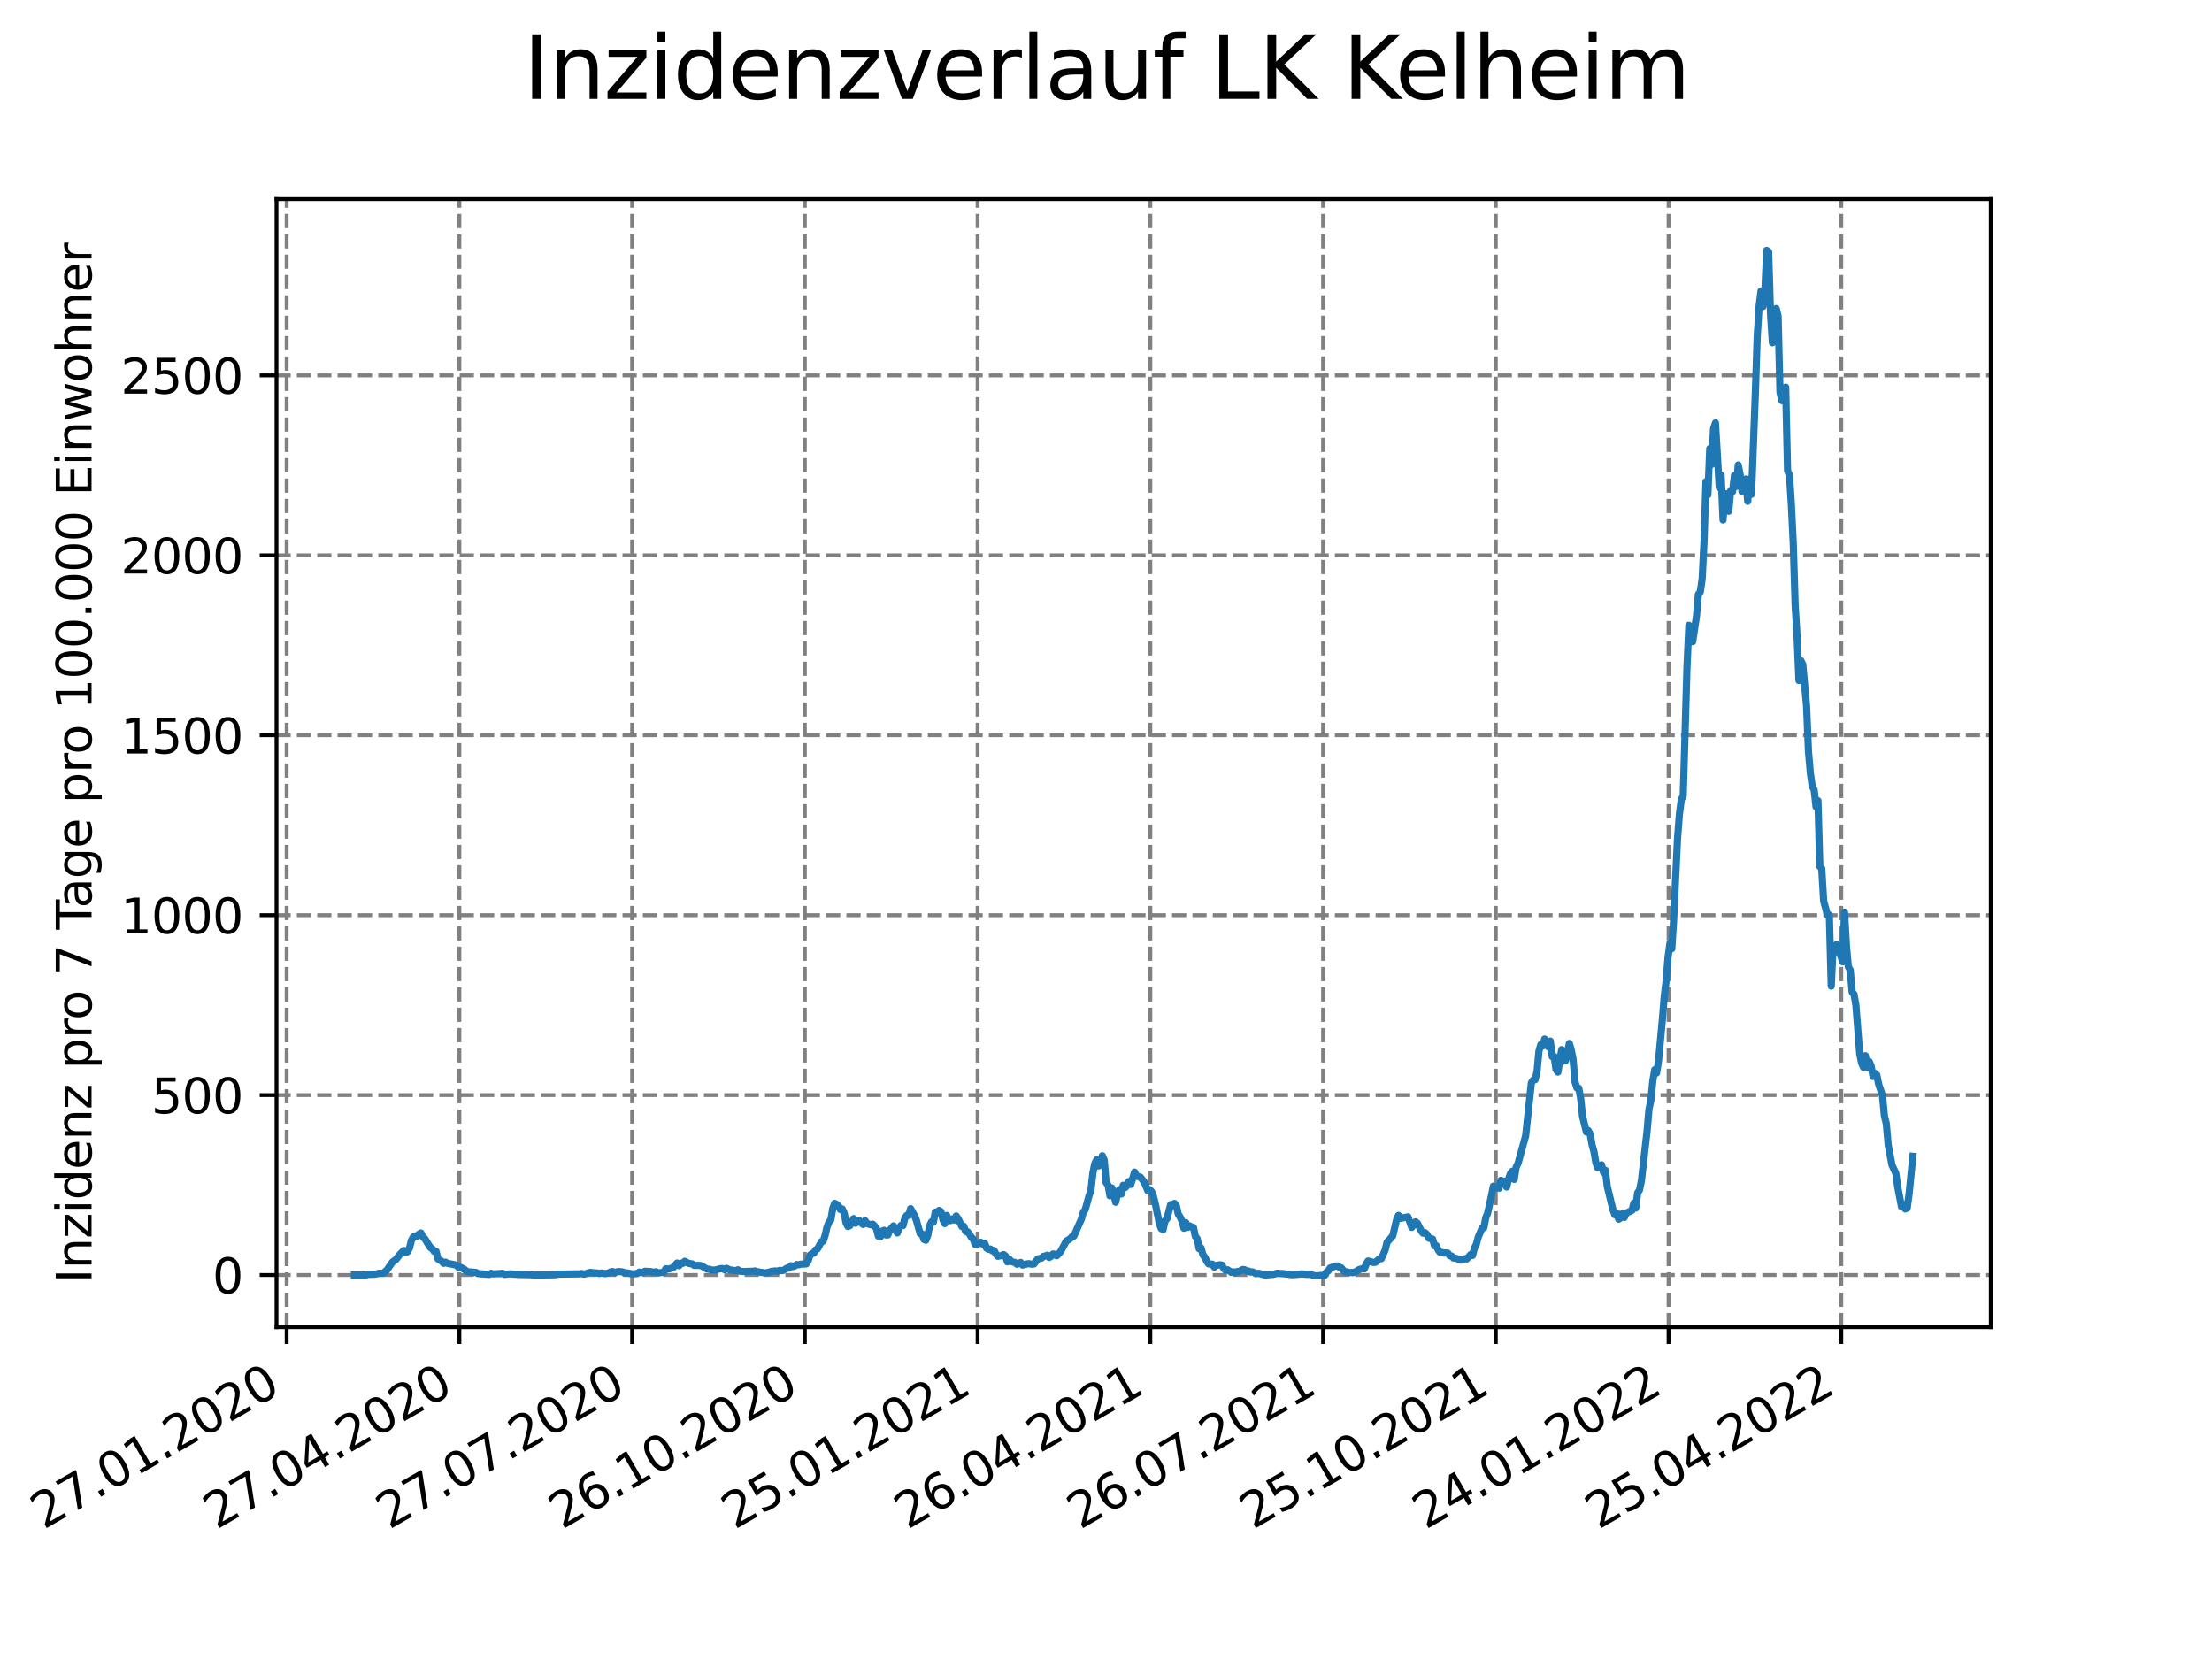<?xml version="1.0" encoding="utf-8" standalone="no"?>
<!DOCTYPE svg PUBLIC "-//W3C//DTD SVG 1.1//EN"
  "http://www.w3.org/Graphics/SVG/1.1/DTD/svg11.dtd">
<svg xmlns:xlink="http://www.w3.org/1999/xlink" width="460.8pt" height="345.6pt" viewBox="0 0 460.8 345.6" xmlns="http://www.w3.org/2000/svg" version="1.1">
 <defs>
  <style type="text/css">*{stroke-linejoin: round; stroke-linecap: butt}</style>
 </defs>
 <g id="figure_1">
  <g id="patch_1">
   <path d="M 0 345.6 
L 460.8 345.6 
L 460.8 0 
L 0 0 
z
" style="fill: #ffffff"/>
  </g>
  <g id="axes_1">
   <g id="patch_2">
    <path d="M 57.6 276.48 
L 414.72 276.48 
L 414.72 41.472 
L 57.6 41.472 
z
" style="fill: #ffffff"/>
   </g>
   <g id="matplotlib.axis_1">
    <g id="xtick_1">
     <g id="line2d_1">
      <path d="M 59.712 276.48 
L 59.712 41.472 
" clip-path="url(#p77a7eb61a2)" style="fill: none; stroke-dasharray: 2.96,1.28; stroke-dashoffset: 0; stroke: #808080; stroke-width: 0.8"/>
     </g>
     <g id="line2d_2">
      <defs>
       <path id="me8927151ad" d="M 0 0 
L 0 3.5 
" style="stroke: #000000; stroke-width: 0.8"/>
      </defs>
      <g>
       <use xlink:href="#me8927151ad" x="59.712" y="276.48" style="stroke: #000000; stroke-width: 0.8"/>
      </g>
     </g>
     <g id="text_1">
      <!-- 27.01.2020 -->
      <g transform="translate(9.087 318.689)rotate(-30)scale(0.1 -0.1)">
       <defs>
        <path id="DejaVuSans-32" d="M 1228 531 
L 3431 531 
L 3431 0 
L 469 0 
L 469 531 
Q 828 903 1448 1529 
Q 2069 2156 2228 2338 
Q 2531 2678 2651 2914 
Q 2772 3150 2772 3378 
Q 2772 3750 2511 3984 
Q 2250 4219 1831 4219 
Q 1534 4219 1204 4116 
Q 875 4013 500 3803 
L 500 4441 
Q 881 4594 1212 4672 
Q 1544 4750 1819 4750 
Q 2544 4750 2975 4387 
Q 3406 4025 3406 3419 
Q 3406 3131 3298 2873 
Q 3191 2616 2906 2266 
Q 2828 2175 2409 1742 
Q 1991 1309 1228 531 
z
" transform="scale(0.016)"/>
        <path id="DejaVuSans-37" d="M 525 4666 
L 3525 4666 
L 3525 4397 
L 1831 0 
L 1172 0 
L 2766 4134 
L 525 4134 
L 525 4666 
z
" transform="scale(0.016)"/>
        <path id="DejaVuSans-2e" d="M 684 794 
L 1344 794 
L 1344 0 
L 684 0 
L 684 794 
z
" transform="scale(0.016)"/>
        <path id="DejaVuSans-30" d="M 2034 4250 
Q 1547 4250 1301 3770 
Q 1056 3291 1056 2328 
Q 1056 1369 1301 889 
Q 1547 409 2034 409 
Q 2525 409 2770 889 
Q 3016 1369 3016 2328 
Q 3016 3291 2770 3770 
Q 2525 4250 2034 4250 
z
M 2034 4750 
Q 2819 4750 3233 4129 
Q 3647 3509 3647 2328 
Q 3647 1150 3233 529 
Q 2819 -91 2034 -91 
Q 1250 -91 836 529 
Q 422 1150 422 2328 
Q 422 3509 836 4129 
Q 1250 4750 2034 4750 
z
" transform="scale(0.016)"/>
        <path id="DejaVuSans-31" d="M 794 531 
L 1825 531 
L 1825 4091 
L 703 3866 
L 703 4441 
L 1819 4666 
L 2450 4666 
L 2450 531 
L 3481 531 
L 3481 0 
L 794 0 
L 794 531 
z
" transform="scale(0.016)"/>
       </defs>
       <use xlink:href="#DejaVuSans-32"/>
       <use xlink:href="#DejaVuSans-37" x="63.623"/>
       <use xlink:href="#DejaVuSans-2e" x="127.246"/>
       <use xlink:href="#DejaVuSans-30" x="159.033"/>
       <use xlink:href="#DejaVuSans-31" x="222.656"/>
       <use xlink:href="#DejaVuSans-2e" x="286.279"/>
       <use xlink:href="#DejaVuSans-32" x="318.066"/>
       <use xlink:href="#DejaVuSans-30" x="381.689"/>
       <use xlink:href="#DejaVuSans-32" x="445.312"/>
       <use xlink:href="#DejaVuSans-30" x="508.936"/>
      </g>
     </g>
    </g>
    <g id="xtick_2">
     <g id="line2d_3">
      <path d="M 95.697 276.48 
L 95.697 41.472 
" clip-path="url(#p77a7eb61a2)" style="fill: none; stroke-dasharray: 2.96,1.28; stroke-dashoffset: 0; stroke: #808080; stroke-width: 0.8"/>
     </g>
     <g id="line2d_4">
      <g>
       <use xlink:href="#me8927151ad" x="95.697" y="276.48" style="stroke: #000000; stroke-width: 0.8"/>
      </g>
     </g>
     <g id="text_2">
      <!-- 27.04.2020 -->
      <g transform="translate(45.072 318.689)rotate(-30)scale(0.1 -0.1)">
       <defs>
        <path id="DejaVuSans-34" d="M 2419 4116 
L 825 1625 
L 2419 1625 
L 2419 4116 
z
M 2253 4666 
L 3047 4666 
L 3047 1625 
L 3713 1625 
L 3713 1100 
L 3047 1100 
L 3047 0 
L 2419 0 
L 2419 1100 
L 313 1100 
L 313 1709 
L 2253 4666 
z
" transform="scale(0.016)"/>
       </defs>
       <use xlink:href="#DejaVuSans-32"/>
       <use xlink:href="#DejaVuSans-37" x="63.623"/>
       <use xlink:href="#DejaVuSans-2e" x="127.246"/>
       <use xlink:href="#DejaVuSans-30" x="159.033"/>
       <use xlink:href="#DejaVuSans-34" x="222.656"/>
       <use xlink:href="#DejaVuSans-2e" x="286.279"/>
       <use xlink:href="#DejaVuSans-32" x="318.066"/>
       <use xlink:href="#DejaVuSans-30" x="381.689"/>
       <use xlink:href="#DejaVuSans-32" x="445.312"/>
       <use xlink:href="#DejaVuSans-30" x="508.936"/>
      </g>
     </g>
    </g>
    <g id="xtick_3">
     <g id="line2d_5">
      <path d="M 131.682 276.48 
L 131.682 41.472 
" clip-path="url(#p77a7eb61a2)" style="fill: none; stroke-dasharray: 2.96,1.28; stroke-dashoffset: 0; stroke: #808080; stroke-width: 0.8"/>
     </g>
     <g id="line2d_6">
      <g>
       <use xlink:href="#me8927151ad" x="131.682" y="276.48" style="stroke: #000000; stroke-width: 0.8"/>
      </g>
     </g>
     <g id="text_3">
      <!-- 27.07.2020 -->
      <g transform="translate(81.057 318.689)rotate(-30)scale(0.1 -0.1)">
       <use xlink:href="#DejaVuSans-32"/>
       <use xlink:href="#DejaVuSans-37" x="63.623"/>
       <use xlink:href="#DejaVuSans-2e" x="127.246"/>
       <use xlink:href="#DejaVuSans-30" x="159.033"/>
       <use xlink:href="#DejaVuSans-37" x="222.656"/>
       <use xlink:href="#DejaVuSans-2e" x="286.279"/>
       <use xlink:href="#DejaVuSans-32" x="318.066"/>
       <use xlink:href="#DejaVuSans-30" x="381.689"/>
       <use xlink:href="#DejaVuSans-32" x="445.312"/>
       <use xlink:href="#DejaVuSans-30" x="508.936"/>
      </g>
     </g>
    </g>
    <g id="xtick_4">
     <g id="line2d_7">
      <path d="M 167.667 276.48 
L 167.667 41.472 
" clip-path="url(#p77a7eb61a2)" style="fill: none; stroke-dasharray: 2.96,1.28; stroke-dashoffset: 0; stroke: #808080; stroke-width: 0.8"/>
     </g>
     <g id="line2d_8">
      <g>
       <use xlink:href="#me8927151ad" x="167.667" y="276.48" style="stroke: #000000; stroke-width: 0.8"/>
      </g>
     </g>
     <g id="text_4">
      <!-- 26.10.2020 -->
      <g transform="translate(117.042 318.689)rotate(-30)scale(0.1 -0.1)">
       <defs>
        <path id="DejaVuSans-36" d="M 2113 2584 
Q 1688 2584 1439 2293 
Q 1191 2003 1191 1497 
Q 1191 994 1439 701 
Q 1688 409 2113 409 
Q 2538 409 2786 701 
Q 3034 994 3034 1497 
Q 3034 2003 2786 2293 
Q 2538 2584 2113 2584 
z
M 3366 4563 
L 3366 3988 
Q 3128 4100 2886 4159 
Q 2644 4219 2406 4219 
Q 1781 4219 1451 3797 
Q 1122 3375 1075 2522 
Q 1259 2794 1537 2939 
Q 1816 3084 2150 3084 
Q 2853 3084 3261 2657 
Q 3669 2231 3669 1497 
Q 3669 778 3244 343 
Q 2819 -91 2113 -91 
Q 1303 -91 875 529 
Q 447 1150 447 2328 
Q 447 3434 972 4092 
Q 1497 4750 2381 4750 
Q 2619 4750 2861 4703 
Q 3103 4656 3366 4563 
z
" transform="scale(0.016)"/>
       </defs>
       <use xlink:href="#DejaVuSans-32"/>
       <use xlink:href="#DejaVuSans-36" x="63.623"/>
       <use xlink:href="#DejaVuSans-2e" x="127.246"/>
       <use xlink:href="#DejaVuSans-31" x="159.033"/>
       <use xlink:href="#DejaVuSans-30" x="222.656"/>
       <use xlink:href="#DejaVuSans-2e" x="286.279"/>
       <use xlink:href="#DejaVuSans-32" x="318.066"/>
       <use xlink:href="#DejaVuSans-30" x="381.689"/>
       <use xlink:href="#DejaVuSans-32" x="445.312"/>
       <use xlink:href="#DejaVuSans-30" x="508.936"/>
      </g>
     </g>
    </g>
    <g id="xtick_5">
     <g id="line2d_9">
      <path d="M 203.652 276.48 
L 203.652 41.472 
" clip-path="url(#p77a7eb61a2)" style="fill: none; stroke-dasharray: 2.96,1.28; stroke-dashoffset: 0; stroke: #808080; stroke-width: 0.8"/>
     </g>
     <g id="line2d_10">
      <g>
       <use xlink:href="#me8927151ad" x="203.652" y="276.48" style="stroke: #000000; stroke-width: 0.8"/>
      </g>
     </g>
     <g id="text_5">
      <!-- 25.01.2021 -->
      <g transform="translate(153.026 318.689)rotate(-30)scale(0.1 -0.1)">
       <defs>
        <path id="DejaVuSans-35" d="M 691 4666 
L 3169 4666 
L 3169 4134 
L 1269 4134 
L 1269 2991 
Q 1406 3038 1543 3061 
Q 1681 3084 1819 3084 
Q 2600 3084 3056 2656 
Q 3513 2228 3513 1497 
Q 3513 744 3044 326 
Q 2575 -91 1722 -91 
Q 1428 -91 1123 -41 
Q 819 9 494 109 
L 494 744 
Q 775 591 1075 516 
Q 1375 441 1709 441 
Q 2250 441 2565 725 
Q 2881 1009 2881 1497 
Q 2881 1984 2565 2268 
Q 2250 2553 1709 2553 
Q 1456 2553 1204 2497 
Q 953 2441 691 2322 
L 691 4666 
z
" transform="scale(0.016)"/>
       </defs>
       <use xlink:href="#DejaVuSans-32"/>
       <use xlink:href="#DejaVuSans-35" x="63.623"/>
       <use xlink:href="#DejaVuSans-2e" x="127.246"/>
       <use xlink:href="#DejaVuSans-30" x="159.033"/>
       <use xlink:href="#DejaVuSans-31" x="222.656"/>
       <use xlink:href="#DejaVuSans-2e" x="286.279"/>
       <use xlink:href="#DejaVuSans-32" x="318.066"/>
       <use xlink:href="#DejaVuSans-30" x="381.689"/>
       <use xlink:href="#DejaVuSans-32" x="445.312"/>
       <use xlink:href="#DejaVuSans-31" x="508.936"/>
      </g>
     </g>
    </g>
    <g id="xtick_6">
     <g id="line2d_11">
      <path d="M 239.637 276.48 
L 239.637 41.472 
" clip-path="url(#p77a7eb61a2)" style="fill: none; stroke-dasharray: 2.96,1.28; stroke-dashoffset: 0; stroke: #808080; stroke-width: 0.8"/>
     </g>
     <g id="line2d_12">
      <g>
       <use xlink:href="#me8927151ad" x="239.637" y="276.48" style="stroke: #000000; stroke-width: 0.8"/>
      </g>
     </g>
     <g id="text_6">
      <!-- 26.04.2021 -->
      <g transform="translate(189.011 318.689)rotate(-30)scale(0.1 -0.1)">
       <use xlink:href="#DejaVuSans-32"/>
       <use xlink:href="#DejaVuSans-36" x="63.623"/>
       <use xlink:href="#DejaVuSans-2e" x="127.246"/>
       <use xlink:href="#DejaVuSans-30" x="159.033"/>
       <use xlink:href="#DejaVuSans-34" x="222.656"/>
       <use xlink:href="#DejaVuSans-2e" x="286.279"/>
       <use xlink:href="#DejaVuSans-32" x="318.066"/>
       <use xlink:href="#DejaVuSans-30" x="381.689"/>
       <use xlink:href="#DejaVuSans-32" x="445.312"/>
       <use xlink:href="#DejaVuSans-31" x="508.936"/>
      </g>
     </g>
    </g>
    <g id="xtick_7">
     <g id="line2d_13">
      <path d="M 275.621 276.48 
L 275.621 41.472 
" clip-path="url(#p77a7eb61a2)" style="fill: none; stroke-dasharray: 2.96,1.28; stroke-dashoffset: 0; stroke: #808080; stroke-width: 0.8"/>
     </g>
     <g id="line2d_14">
      <g>
       <use xlink:href="#me8927151ad" x="275.621" y="276.48" style="stroke: #000000; stroke-width: 0.8"/>
      </g>
     </g>
     <g id="text_7">
      <!-- 26.07.2021 -->
      <g transform="translate(224.996 318.689)rotate(-30)scale(0.1 -0.1)">
       <use xlink:href="#DejaVuSans-32"/>
       <use xlink:href="#DejaVuSans-36" x="63.623"/>
       <use xlink:href="#DejaVuSans-2e" x="127.246"/>
       <use xlink:href="#DejaVuSans-30" x="159.033"/>
       <use xlink:href="#DejaVuSans-37" x="222.656"/>
       <use xlink:href="#DejaVuSans-2e" x="286.279"/>
       <use xlink:href="#DejaVuSans-32" x="318.066"/>
       <use xlink:href="#DejaVuSans-30" x="381.689"/>
       <use xlink:href="#DejaVuSans-32" x="445.312"/>
       <use xlink:href="#DejaVuSans-31" x="508.936"/>
      </g>
     </g>
    </g>
    <g id="xtick_8">
     <g id="line2d_15">
      <path d="M 311.606 276.48 
L 311.606 41.472 
" clip-path="url(#p77a7eb61a2)" style="fill: none; stroke-dasharray: 2.96,1.28; stroke-dashoffset: 0; stroke: #808080; stroke-width: 0.8"/>
     </g>
     <g id="line2d_16">
      <g>
       <use xlink:href="#me8927151ad" x="311.606" y="276.48" style="stroke: #000000; stroke-width: 0.8"/>
      </g>
     </g>
     <g id="text_8">
      <!-- 25.10.2021 -->
      <g transform="translate(260.981 318.689)rotate(-30)scale(0.1 -0.1)">
       <use xlink:href="#DejaVuSans-32"/>
       <use xlink:href="#DejaVuSans-35" x="63.623"/>
       <use xlink:href="#DejaVuSans-2e" x="127.246"/>
       <use xlink:href="#DejaVuSans-31" x="159.033"/>
       <use xlink:href="#DejaVuSans-30" x="222.656"/>
       <use xlink:href="#DejaVuSans-2e" x="286.279"/>
       <use xlink:href="#DejaVuSans-32" x="318.066"/>
       <use xlink:href="#DejaVuSans-30" x="381.689"/>
       <use xlink:href="#DejaVuSans-32" x="445.312"/>
       <use xlink:href="#DejaVuSans-31" x="508.936"/>
      </g>
     </g>
    </g>
    <g id="xtick_9">
     <g id="line2d_17">
      <path d="M 347.591 276.48 
L 347.591 41.472 
" clip-path="url(#p77a7eb61a2)" style="fill: none; stroke-dasharray: 2.96,1.28; stroke-dashoffset: 0; stroke: #808080; stroke-width: 0.8"/>
     </g>
     <g id="line2d_18">
      <g>
       <use xlink:href="#me8927151ad" x="347.591" y="276.48" style="stroke: #000000; stroke-width: 0.8"/>
      </g>
     </g>
     <g id="text_9">
      <!-- 24.01.2022 -->
      <g transform="translate(296.966 318.689)rotate(-30)scale(0.1 -0.1)">
       <use xlink:href="#DejaVuSans-32"/>
       <use xlink:href="#DejaVuSans-34" x="63.623"/>
       <use xlink:href="#DejaVuSans-2e" x="127.246"/>
       <use xlink:href="#DejaVuSans-30" x="159.033"/>
       <use xlink:href="#DejaVuSans-31" x="222.656"/>
       <use xlink:href="#DejaVuSans-2e" x="286.279"/>
       <use xlink:href="#DejaVuSans-32" x="318.066"/>
       <use xlink:href="#DejaVuSans-30" x="381.689"/>
       <use xlink:href="#DejaVuSans-32" x="445.312"/>
       <use xlink:href="#DejaVuSans-32" x="508.936"/>
      </g>
     </g>
    </g>
    <g id="xtick_10">
     <g id="line2d_19">
      <path d="M 383.576 276.48 
L 383.576 41.472 
" clip-path="url(#p77a7eb61a2)" style="fill: none; stroke-dasharray: 2.96,1.28; stroke-dashoffset: 0; stroke: #808080; stroke-width: 0.8"/>
     </g>
     <g id="line2d_20">
      <g>
       <use xlink:href="#me8927151ad" x="383.576" y="276.48" style="stroke: #000000; stroke-width: 0.8"/>
      </g>
     </g>
     <g id="text_10">
      <!-- 25.04.2022 -->
      <g transform="translate(332.951 318.689)rotate(-30)scale(0.1 -0.1)">
       <use xlink:href="#DejaVuSans-32"/>
       <use xlink:href="#DejaVuSans-35" x="63.623"/>
       <use xlink:href="#DejaVuSans-2e" x="127.246"/>
       <use xlink:href="#DejaVuSans-30" x="159.033"/>
       <use xlink:href="#DejaVuSans-34" x="222.656"/>
       <use xlink:href="#DejaVuSans-2e" x="286.279"/>
       <use xlink:href="#DejaVuSans-32" x="318.066"/>
       <use xlink:href="#DejaVuSans-30" x="381.689"/>
       <use xlink:href="#DejaVuSans-32" x="445.312"/>
       <use xlink:href="#DejaVuSans-32" x="508.936"/>
      </g>
     </g>
    </g>
   </g>
   <g id="matplotlib.axis_2">
    <g id="ytick_1">
     <g id="line2d_21">
      <path d="M 57.6 265.615 
L 414.72 265.615 
" clip-path="url(#p77a7eb61a2)" style="fill: none; stroke-dasharray: 2.96,1.28; stroke-dashoffset: 0; stroke: #808080; stroke-width: 0.8"/>
     </g>
     <g id="line2d_22">
      <defs>
       <path id="mb5b7b22659" d="M 0 0 
L -3.5 0 
" style="stroke: #000000; stroke-width: 0.8"/>
      </defs>
      <g>
       <use xlink:href="#mb5b7b22659" x="57.6" y="265.615" style="stroke: #000000; stroke-width: 0.8"/>
      </g>
     </g>
     <g id="text_11">
      <!-- 0 -->
      <g transform="translate(44.237 269.414)scale(0.1 -0.1)">
       <use xlink:href="#DejaVuSans-30"/>
      </g>
     </g>
    </g>
    <g id="ytick_2">
     <g id="line2d_23">
      <path d="M 57.6 228.132 
L 414.72 228.132 
" clip-path="url(#p77a7eb61a2)" style="fill: none; stroke-dasharray: 2.96,1.28; stroke-dashoffset: 0; stroke: #808080; stroke-width: 0.8"/>
     </g>
     <g id="line2d_24">
      <g>
       <use xlink:href="#mb5b7b22659" x="57.6" y="228.132" style="stroke: #000000; stroke-width: 0.8"/>
      </g>
     </g>
     <g id="text_12">
      <!-- 500 -->
      <g transform="translate(31.512 231.931)scale(0.1 -0.1)">
       <use xlink:href="#DejaVuSans-35"/>
       <use xlink:href="#DejaVuSans-30" x="63.623"/>
       <use xlink:href="#DejaVuSans-30" x="127.246"/>
      </g>
     </g>
    </g>
    <g id="ytick_3">
     <g id="line2d_25">
      <path d="M 57.6 190.649 
L 414.72 190.649 
" clip-path="url(#p77a7eb61a2)" style="fill: none; stroke-dasharray: 2.96,1.28; stroke-dashoffset: 0; stroke: #808080; stroke-width: 0.8"/>
     </g>
     <g id="line2d_26">
      <g>
       <use xlink:href="#mb5b7b22659" x="57.6" y="190.649" style="stroke: #000000; stroke-width: 0.8"/>
      </g>
     </g>
     <g id="text_13">
      <!-- 1000 -->
      <g transform="translate(25.15 194.448)scale(0.1 -0.1)">
       <use xlink:href="#DejaVuSans-31"/>
       <use xlink:href="#DejaVuSans-30" x="63.623"/>
       <use xlink:href="#DejaVuSans-30" x="127.246"/>
       <use xlink:href="#DejaVuSans-30" x="190.869"/>
      </g>
     </g>
    </g>
    <g id="ytick_4">
     <g id="line2d_27">
      <path d="M 57.6 153.166 
L 414.72 153.166 
" clip-path="url(#p77a7eb61a2)" style="fill: none; stroke-dasharray: 2.96,1.28; stroke-dashoffset: 0; stroke: #808080; stroke-width: 0.8"/>
     </g>
     <g id="line2d_28">
      <g>
       <use xlink:href="#mb5b7b22659" x="57.6" y="153.166" style="stroke: #000000; stroke-width: 0.8"/>
      </g>
     </g>
     <g id="text_14">
      <!-- 1500 -->
      <g transform="translate(25.15 156.965)scale(0.1 -0.1)">
       <use xlink:href="#DejaVuSans-31"/>
       <use xlink:href="#DejaVuSans-35" x="63.623"/>
       <use xlink:href="#DejaVuSans-30" x="127.246"/>
       <use xlink:href="#DejaVuSans-30" x="190.869"/>
      </g>
     </g>
    </g>
    <g id="ytick_5">
     <g id="line2d_29">
      <path d="M 57.6 115.683 
L 414.72 115.683 
" clip-path="url(#p77a7eb61a2)" style="fill: none; stroke-dasharray: 2.96,1.28; stroke-dashoffset: 0; stroke: #808080; stroke-width: 0.8"/>
     </g>
     <g id="line2d_30">
      <g>
       <use xlink:href="#mb5b7b22659" x="57.6" y="115.683" style="stroke: #000000; stroke-width: 0.8"/>
      </g>
     </g>
     <g id="text_15">
      <!-- 2000 -->
      <g transform="translate(25.15 119.482)scale(0.1 -0.1)">
       <use xlink:href="#DejaVuSans-32"/>
       <use xlink:href="#DejaVuSans-30" x="63.623"/>
       <use xlink:href="#DejaVuSans-30" x="127.246"/>
       <use xlink:href="#DejaVuSans-30" x="190.869"/>
      </g>
     </g>
    </g>
    <g id="ytick_6">
     <g id="line2d_31">
      <path d="M 57.6 78.2 
L 414.72 78.2 
" clip-path="url(#p77a7eb61a2)" style="fill: none; stroke-dasharray: 2.96,1.28; stroke-dashoffset: 0; stroke: #808080; stroke-width: 0.8"/>
     </g>
     <g id="line2d_32">
      <g>
       <use xlink:href="#mb5b7b22659" x="57.6" y="78.2" style="stroke: #000000; stroke-width: 0.8"/>
      </g>
     </g>
     <g id="text_16">
      <!-- 2500 -->
      <g transform="translate(25.15 81.999)scale(0.1 -0.1)">
       <use xlink:href="#DejaVuSans-32"/>
       <use xlink:href="#DejaVuSans-35" x="63.623"/>
       <use xlink:href="#DejaVuSans-30" x="127.246"/>
       <use xlink:href="#DejaVuSans-30" x="190.869"/>
      </g>
     </g>
    </g>
    <g id="text_17">
     <!-- Inzidenz pro 7 Tage pro 100.000 Einwohner -->
     <g transform="translate(19.07 267.301)rotate(-90)scale(0.1 -0.1)">
      <defs>
       <path id="DejaVuSans-49" d="M 628 4666 
L 1259 4666 
L 1259 0 
L 628 0 
L 628 4666 
z
" transform="scale(0.016)"/>
       <path id="DejaVuSans-6e" d="M 3513 2113 
L 3513 0 
L 2938 0 
L 2938 2094 
Q 2938 2591 2744 2837 
Q 2550 3084 2163 3084 
Q 1697 3084 1428 2787 
Q 1159 2491 1159 1978 
L 1159 0 
L 581 0 
L 581 3500 
L 1159 3500 
L 1159 2956 
Q 1366 3272 1645 3428 
Q 1925 3584 2291 3584 
Q 2894 3584 3203 3211 
Q 3513 2838 3513 2113 
z
" transform="scale(0.016)"/>
       <path id="DejaVuSans-7a" d="M 353 3500 
L 3084 3500 
L 3084 2975 
L 922 459 
L 3084 459 
L 3084 0 
L 275 0 
L 275 525 
L 2438 3041 
L 353 3041 
L 353 3500 
z
" transform="scale(0.016)"/>
       <path id="DejaVuSans-69" d="M 603 3500 
L 1178 3500 
L 1178 0 
L 603 0 
L 603 3500 
z
M 603 4863 
L 1178 4863 
L 1178 4134 
L 603 4134 
L 603 4863 
z
" transform="scale(0.016)"/>
       <path id="DejaVuSans-64" d="M 2906 2969 
L 2906 4863 
L 3481 4863 
L 3481 0 
L 2906 0 
L 2906 525 
Q 2725 213 2448 61 
Q 2172 -91 1784 -91 
Q 1150 -91 751 415 
Q 353 922 353 1747 
Q 353 2572 751 3078 
Q 1150 3584 1784 3584 
Q 2172 3584 2448 3432 
Q 2725 3281 2906 2969 
z
M 947 1747 
Q 947 1113 1208 752 
Q 1469 391 1925 391 
Q 2381 391 2643 752 
Q 2906 1113 2906 1747 
Q 2906 2381 2643 2742 
Q 2381 3103 1925 3103 
Q 1469 3103 1208 2742 
Q 947 2381 947 1747 
z
" transform="scale(0.016)"/>
       <path id="DejaVuSans-65" d="M 3597 1894 
L 3597 1613 
L 953 1613 
Q 991 1019 1311 708 
Q 1631 397 2203 397 
Q 2534 397 2845 478 
Q 3156 559 3463 722 
L 3463 178 
Q 3153 47 2828 -22 
Q 2503 -91 2169 -91 
Q 1331 -91 842 396 
Q 353 884 353 1716 
Q 353 2575 817 3079 
Q 1281 3584 2069 3584 
Q 2775 3584 3186 3129 
Q 3597 2675 3597 1894 
z
M 3022 2063 
Q 3016 2534 2758 2815 
Q 2500 3097 2075 3097 
Q 1594 3097 1305 2825 
Q 1016 2553 972 2059 
L 3022 2063 
z
" transform="scale(0.016)"/>
       <path id="DejaVuSans-20" transform="scale(0.016)"/>
       <path id="DejaVuSans-70" d="M 1159 525 
L 1159 -1331 
L 581 -1331 
L 581 3500 
L 1159 3500 
L 1159 2969 
Q 1341 3281 1617 3432 
Q 1894 3584 2278 3584 
Q 2916 3584 3314 3078 
Q 3713 2572 3713 1747 
Q 3713 922 3314 415 
Q 2916 -91 2278 -91 
Q 1894 -91 1617 61 
Q 1341 213 1159 525 
z
M 3116 1747 
Q 3116 2381 2855 2742 
Q 2594 3103 2138 3103 
Q 1681 3103 1420 2742 
Q 1159 2381 1159 1747 
Q 1159 1113 1420 752 
Q 1681 391 2138 391 
Q 2594 391 2855 752 
Q 3116 1113 3116 1747 
z
" transform="scale(0.016)"/>
       <path id="DejaVuSans-72" d="M 2631 2963 
Q 2534 3019 2420 3045 
Q 2306 3072 2169 3072 
Q 1681 3072 1420 2755 
Q 1159 2438 1159 1844 
L 1159 0 
L 581 0 
L 581 3500 
L 1159 3500 
L 1159 2956 
Q 1341 3275 1631 3429 
Q 1922 3584 2338 3584 
Q 2397 3584 2469 3576 
Q 2541 3569 2628 3553 
L 2631 2963 
z
" transform="scale(0.016)"/>
       <path id="DejaVuSans-6f" d="M 1959 3097 
Q 1497 3097 1228 2736 
Q 959 2375 959 1747 
Q 959 1119 1226 758 
Q 1494 397 1959 397 
Q 2419 397 2687 759 
Q 2956 1122 2956 1747 
Q 2956 2369 2687 2733 
Q 2419 3097 1959 3097 
z
M 1959 3584 
Q 2709 3584 3137 3096 
Q 3566 2609 3566 1747 
Q 3566 888 3137 398 
Q 2709 -91 1959 -91 
Q 1206 -91 779 398 
Q 353 888 353 1747 
Q 353 2609 779 3096 
Q 1206 3584 1959 3584 
z
" transform="scale(0.016)"/>
       <path id="DejaVuSans-54" d="M -19 4666 
L 3928 4666 
L 3928 4134 
L 2272 4134 
L 2272 0 
L 1638 0 
L 1638 4134 
L -19 4134 
L -19 4666 
z
" transform="scale(0.016)"/>
       <path id="DejaVuSans-61" d="M 2194 1759 
Q 1497 1759 1228 1600 
Q 959 1441 959 1056 
Q 959 750 1161 570 
Q 1363 391 1709 391 
Q 2188 391 2477 730 
Q 2766 1069 2766 1631 
L 2766 1759 
L 2194 1759 
z
M 3341 1997 
L 3341 0 
L 2766 0 
L 2766 531 
Q 2569 213 2275 61 
Q 1981 -91 1556 -91 
Q 1019 -91 701 211 
Q 384 513 384 1019 
Q 384 1609 779 1909 
Q 1175 2209 1959 2209 
L 2766 2209 
L 2766 2266 
Q 2766 2663 2505 2880 
Q 2244 3097 1772 3097 
Q 1472 3097 1187 3025 
Q 903 2953 641 2809 
L 641 3341 
Q 956 3463 1253 3523 
Q 1550 3584 1831 3584 
Q 2591 3584 2966 3190 
Q 3341 2797 3341 1997 
z
" transform="scale(0.016)"/>
       <path id="DejaVuSans-67" d="M 2906 1791 
Q 2906 2416 2648 2759 
Q 2391 3103 1925 3103 
Q 1463 3103 1205 2759 
Q 947 2416 947 1791 
Q 947 1169 1205 825 
Q 1463 481 1925 481 
Q 2391 481 2648 825 
Q 2906 1169 2906 1791 
z
M 3481 434 
Q 3481 -459 3084 -895 
Q 2688 -1331 1869 -1331 
Q 1566 -1331 1297 -1286 
Q 1028 -1241 775 -1147 
L 775 -588 
Q 1028 -725 1275 -790 
Q 1522 -856 1778 -856 
Q 2344 -856 2625 -561 
Q 2906 -266 2906 331 
L 2906 616 
Q 2728 306 2450 153 
Q 2172 0 1784 0 
Q 1141 0 747 490 
Q 353 981 353 1791 
Q 353 2603 747 3093 
Q 1141 3584 1784 3584 
Q 2172 3584 2450 3431 
Q 2728 3278 2906 2969 
L 2906 3500 
L 3481 3500 
L 3481 434 
z
" transform="scale(0.016)"/>
       <path id="DejaVuSans-45" d="M 628 4666 
L 3578 4666 
L 3578 4134 
L 1259 4134 
L 1259 2753 
L 3481 2753 
L 3481 2222 
L 1259 2222 
L 1259 531 
L 3634 531 
L 3634 0 
L 628 0 
L 628 4666 
z
" transform="scale(0.016)"/>
       <path id="DejaVuSans-77" d="M 269 3500 
L 844 3500 
L 1563 769 
L 2278 3500 
L 2956 3500 
L 3675 769 
L 4391 3500 
L 4966 3500 
L 4050 0 
L 3372 0 
L 2619 2869 
L 1863 0 
L 1184 0 
L 269 3500 
z
" transform="scale(0.016)"/>
       <path id="DejaVuSans-68" d="M 3513 2113 
L 3513 0 
L 2938 0 
L 2938 2094 
Q 2938 2591 2744 2837 
Q 2550 3084 2163 3084 
Q 1697 3084 1428 2787 
Q 1159 2491 1159 1978 
L 1159 0 
L 581 0 
L 581 4863 
L 1159 4863 
L 1159 2956 
Q 1366 3272 1645 3428 
Q 1925 3584 2291 3584 
Q 2894 3584 3203 3211 
Q 3513 2838 3513 2113 
z
" transform="scale(0.016)"/>
      </defs>
      <use xlink:href="#DejaVuSans-49"/>
      <use xlink:href="#DejaVuSans-6e" x="29.492"/>
      <use xlink:href="#DejaVuSans-7a" x="92.871"/>
      <use xlink:href="#DejaVuSans-69" x="145.361"/>
      <use xlink:href="#DejaVuSans-64" x="173.145"/>
      <use xlink:href="#DejaVuSans-65" x="236.621"/>
      <use xlink:href="#DejaVuSans-6e" x="298.145"/>
      <use xlink:href="#DejaVuSans-7a" x="361.523"/>
      <use xlink:href="#DejaVuSans-20" x="414.014"/>
      <use xlink:href="#DejaVuSans-70" x="445.801"/>
      <use xlink:href="#DejaVuSans-72" x="509.277"/>
      <use xlink:href="#DejaVuSans-6f" x="548.141"/>
      <use xlink:href="#DejaVuSans-20" x="609.322"/>
      <use xlink:href="#DejaVuSans-37" x="641.109"/>
      <use xlink:href="#DejaVuSans-20" x="704.732"/>
      <use xlink:href="#DejaVuSans-54" x="736.52"/>
      <use xlink:href="#DejaVuSans-61" x="781.104"/>
      <use xlink:href="#DejaVuSans-67" x="842.383"/>
      <use xlink:href="#DejaVuSans-65" x="905.859"/>
      <use xlink:href="#DejaVuSans-20" x="967.383"/>
      <use xlink:href="#DejaVuSans-70" x="999.17"/>
      <use xlink:href="#DejaVuSans-72" x="1062.646"/>
      <use xlink:href="#DejaVuSans-6f" x="1101.51"/>
      <use xlink:href="#DejaVuSans-20" x="1162.691"/>
      <use xlink:href="#DejaVuSans-31" x="1194.479"/>
      <use xlink:href="#DejaVuSans-30" x="1258.102"/>
      <use xlink:href="#DejaVuSans-30" x="1321.725"/>
      <use xlink:href="#DejaVuSans-2e" x="1385.348"/>
      <use xlink:href="#DejaVuSans-30" x="1417.135"/>
      <use xlink:href="#DejaVuSans-30" x="1480.758"/>
      <use xlink:href="#DejaVuSans-30" x="1544.381"/>
      <use xlink:href="#DejaVuSans-20" x="1608.004"/>
      <use xlink:href="#DejaVuSans-45" x="1639.791"/>
      <use xlink:href="#DejaVuSans-69" x="1702.975"/>
      <use xlink:href="#DejaVuSans-6e" x="1730.758"/>
      <use xlink:href="#DejaVuSans-77" x="1794.137"/>
      <use xlink:href="#DejaVuSans-6f" x="1875.924"/>
      <use xlink:href="#DejaVuSans-68" x="1937.105"/>
      <use xlink:href="#DejaVuSans-6e" x="2000.484"/>
      <use xlink:href="#DejaVuSans-65" x="2063.863"/>
      <use xlink:href="#DejaVuSans-72" x="2125.387"/>
     </g>
    </g>
   </g>
   <g id="line2d_33">
    <path d="M 73.833 265.615 
L 76.205 265.615 
L 76.601 265.493 
L 78.183 265.432 
L 78.973 265.25 
L 79.764 265.25 
L 80.555 264.64 
L 81.741 262.935 
L 82.532 262.325 
L 83.323 261.29 
L 84.114 260.498 
L 84.51 260.924 
L 84.905 260.742 
L 85.3 260.01 
L 85.696 258.427 
L 86.091 257.696 
L 86.487 257.452 
L 86.882 257.513 
L 87.278 257.086 
L 87.673 256.843 
L 88.068 257.635 
L 88.464 258 
L 89.65 259.889 
L 90.046 260.132 
L 90.441 260.681 
L 90.837 260.681 
L 91.232 262.265 
L 92.023 262.752 
L 92.418 263.178 
L 92.814 262.935 
L 93.209 263.178 
L 94.791 263.483 
L 95.186 263.666 
L 95.582 264.092 
L 95.977 264.031 
L 96.768 264.458 
L 97.164 264.823 
L 97.559 264.945 
L 98.35 265.006 
L 99.141 265.067 
L 99.536 265.31 
L 100.327 265.371 
L 101.118 265.432 
L 101.909 265.493 
L 102.304 265.25 
L 102.7 265.371 
L 104.281 265.31 
L 104.677 265.25 
L 105.072 265.493 
L 106.259 265.371 
L 107.05 265.432 
L 107.84 265.493 
L 110.608 265.554 
L 111.399 265.615 
L 115.749 265.554 
L 116.145 265.432 
L 120.89 265.371 
L 121.285 265.31 
L 121.681 265.432 
L 122.867 265.067 
L 124.053 265.189 
L 124.449 265.189 
L 124.844 265.31 
L 125.24 265.189 
L 126.031 265.31 
L 126.821 265.189 
L 127.217 264.945 
L 127.612 264.884 
L 128.008 265.128 
L 128.799 264.884 
L 129.589 264.945 
L 130.38 265.189 
L 130.776 265.189 
L 131.567 265.371 
L 132.753 265.31 
L 133.148 265.006 
L 133.939 265.128 
L 134.335 264.823 
L 135.126 264.884 
L 135.521 264.884 
L 135.916 265.006 
L 136.707 264.945 
L 137.103 265.189 
L 138.289 265.006 
L 138.685 264.336 
L 139.475 264.336 
L 140.266 264.031 
L 141.057 263.117 
L 141.453 263.666 
L 141.848 263.178 
L 142.243 263.178 
L 142.639 262.752 
L 143.43 263.178 
L 144.221 263.3 
L 144.616 263.605 
L 145.802 263.605 
L 146.198 263.727 
L 146.989 264.214 
L 147.384 264.397 
L 147.78 264.397 
L 148.175 264.579 
L 148.966 264.579 
L 150.152 264.275 
L 150.548 264.275 
L 150.943 264.519 
L 151.339 264.214 
L 152.129 264.579 
L 152.525 264.579 
L 152.92 264.701 
L 153.316 264.701 
L 153.711 264.519 
L 154.107 264.823 
L 154.898 264.884 
L 156.875 264.823 
L 157.27 264.762 
L 157.666 264.945 
L 158.061 264.945 
L 158.456 265.067 
L 158.852 265.067 
L 159.247 265.189 
L 160.038 265.067 
L 160.829 264.823 
L 161.62 264.762 
L 162.015 264.823 
L 162.411 264.64 
L 162.806 264.701 
L 163.202 264.64 
L 163.993 264.153 
L 164.388 264.153 
L 164.783 263.666 
L 165.179 263.848 
L 165.574 263.727 
L 165.97 263.422 
L 166.365 263.483 
L 166.761 263.361 
L 167.947 263.3 
L 168.342 262.691 
L 168.738 261.473 
L 169.133 261.168 
L 169.529 261.046 
L 169.924 260.376 
L 170.32 260.132 
L 171.11 258.67 
L 171.506 258.548 
L 171.901 257.269 
L 172.297 255.563 
L 172.692 254.589 
L 173.088 254.101 
L 173.483 251.725 
L 173.879 250.69 
L 174.274 250.873 
L 174.669 251.238 
L 175.065 251.969 
L 175.46 251.847 
L 175.856 252.7 
L 176.251 254.771 
L 176.647 255.502 
L 177.042 255.32 
L 177.833 253.858 
L 178.228 254.832 
L 178.624 254.284 
L 179.019 254.284 
L 179.415 254.771 
L 179.81 255.076 
L 180.206 254.284 
L 180.601 254.893 
L 181.392 255.137 
L 181.787 255.015 
L 182.183 255.381 
L 182.578 255.929 
L 182.974 257.513 
L 183.369 257.696 
L 183.764 256.477 
L 184.16 256.294 
L 184.555 257.269 
L 184.951 257.269 
L 185.346 256.294 
L 186.137 255.381 
L 186.533 255.99 
L 186.928 256.843 
L 187.323 255.746 
L 187.719 255.259 
L 188.114 255.32 
L 188.51 253.736 
L 188.905 253.188 
L 189.301 253.188 
L 189.696 251.786 
L 190.487 253.188 
L 190.882 254.162 
L 191.673 256.965 
L 192.069 257.025 
L 192.464 258.183 
L 192.86 258.366 
L 193.255 257.391 
L 193.65 255.381 
L 194.046 254.528 
L 194.441 254.589 
L 194.837 252.517 
L 195.232 252.578 
L 195.628 252.152 
L 196.023 252.396 
L 196.418 254.101 
L 196.814 254.893 
L 197.209 253.188 
L 197.605 254.223 
L 198 254.284 
L 198.396 253.919 
L 198.791 254.162 
L 199.187 253.309 
L 199.582 253.858 
L 200.373 255.502 
L 200.768 255.442 
L 201.164 256.538 
L 201.559 256.599 
L 201.955 257.086 
L 202.35 257.756 
L 202.745 258.122 
L 203.141 259.219 
L 203.536 259.279 
L 204.327 258.792 
L 204.723 259.158 
L 205.118 258.975 
L 205.514 260.01 
L 205.909 260.254 
L 206.304 260.193 
L 206.7 260.559 
L 207.095 260.498 
L 207.491 261.29 
L 207.886 261.716 
L 208.677 261.533 
L 209.073 261.351 
L 209.468 261.655 
L 209.863 262.874 
L 210.259 262.325 
L 210.654 262.813 
L 211.445 262.996 
L 211.841 263.361 
L 212.631 262.996 
L 213.027 263.544 
L 214.213 263.239 
L 215.004 263.361 
L 215.4 263.3 
L 216.19 262.265 
L 216.981 262.082 
L 217.377 261.716 
L 217.772 261.655 
L 218.168 261.473 
L 218.563 261.96 
L 218.958 261.716 
L 219.354 261.229 
L 219.749 261.29 
L 220.145 261.594 
L 220.936 260.742 
L 222.122 258.548 
L 222.913 258.061 
L 223.308 257.635 
L 223.704 257.513 
L 225.285 253.919 
L 225.681 252.517 
L 226.076 251.969 
L 226.867 249.106 
L 227.263 247.948 
L 227.658 244.415 
L 228.054 242.405 
L 228.449 241.613 
L 228.844 242.892 
L 229.24 242.466 
L 229.635 240.76 
L 230.031 241.674 
L 230.426 246.365 
L 230.822 246.852 
L 231.217 249.106 
L 231.612 247.461 
L 232.008 248.619 
L 232.403 250.446 
L 232.799 248.68 
L 233.194 247.827 
L 233.59 248.74 
L 233.985 246.913 
L 234.381 247.4 
L 234.776 246.974 
L 235.171 246.121 
L 235.567 246.73 
L 236.358 244.172 
L 236.753 245.024 
L 237.544 245.207 
L 238.335 246.182 
L 239.126 248.07 
L 239.521 247.827 
L 239.917 248.253 
L 240.312 249.35 
L 240.708 250.934 
L 241.498 254.832 
L 241.894 255.929 
L 242.289 256.173 
L 242.685 254.345 
L 243.08 253.919 
L 243.871 250.934 
L 244.266 251.055 
L 244.662 250.69 
L 245.057 251.177 
L 245.453 252.944 
L 245.848 253.553 
L 246.244 254.406 
L 246.639 255.868 
L 247.035 254.711 
L 247.43 255.685 
L 247.825 255.381 
L 248.221 255.624 
L 248.616 255.685 
L 249.012 257.574 
L 249.407 258.061 
L 249.803 260.132 
L 250.198 259.95 
L 250.593 261.412 
L 250.989 261.899 
L 251.384 262.752 
L 251.78 263.3 
L 252.571 263.361 
L 252.966 263.97 
L 253.362 263.605 
L 254.152 263.483 
L 254.548 263.544 
L 254.943 264.275 
L 255.339 264.64 
L 255.734 264.519 
L 256.525 265.067 
L 256.92 264.945 
L 257.316 265.128 
L 257.711 264.884 
L 258.107 264.884 
L 258.898 264.458 
L 259.293 264.519 
L 259.689 264.823 
L 260.084 264.762 
L 260.479 265.006 
L 260.875 264.945 
L 261.666 265.31 
L 262.061 265.25 
L 262.457 265.31 
L 263.247 265.554 
L 263.643 265.615 
L 264.829 265.493 
L 265.225 265.493 
L 266.016 265.25 
L 267.202 265.31 
L 269.179 265.554 
L 269.97 265.493 
L 270.761 265.432 
L 271.156 265.371 
L 272.343 265.493 
L 273.133 265.432 
L 273.529 265.737 
L 274.32 265.798 
L 275.506 265.676 
L 275.902 265.737 
L 276.297 265.067 
L 276.692 264.762 
L 277.088 264.153 
L 278.274 263.727 
L 278.67 263.727 
L 279.065 264.031 
L 279.46 264.153 
L 279.856 264.701 
L 280.251 264.945 
L 280.647 264.945 
L 281.042 265.128 
L 281.438 265.067 
L 281.833 265.128 
L 282.624 264.823 
L 283.019 264.519 
L 283.81 264.275 
L 284.206 264.336 
L 284.601 263.361 
L 284.997 262.691 
L 286.183 262.996 
L 286.578 262.935 
L 287.369 262.204 
L 287.765 262.204 
L 288.556 260.376 
L 288.951 258.792 
L 290.137 257.452 
L 290.928 254.101 
L 291.324 253.188 
L 291.719 253.797 
L 293.301 253.492 
L 294.092 255.685 
L 294.883 254.528 
L 295.278 254.832 
L 296.069 256.416 
L 296.464 256.904 
L 296.86 256.782 
L 297.255 257.147 
L 297.651 257.939 
L 298.441 258.122 
L 298.837 259.523 
L 299.232 259.523 
L 299.628 260.437 
L 300.023 260.924 
L 300.419 260.924 
L 300.814 261.046 
L 301.21 260.985 
L 301.605 261.046 
L 302 261.594 
L 302.396 261.655 
L 302.791 262.082 
L 303.187 262.082 
L 304.373 262.508 
L 305.164 262.204 
L 305.559 262.265 
L 306.35 261.351 
L 306.746 261.533 
L 307.141 260.01 
L 307.537 259.219 
L 307.932 257.756 
L 308.723 255.868 
L 309.118 255.746 
L 309.514 253.675 
L 309.909 252.7 
L 310.7 249.106 
L 311.095 247.096 
L 311.491 247.461 
L 311.886 247.4 
L 312.282 247.522 
L 312.677 245.877 
L 313.073 246.121 
L 313.468 246.06 
L 313.864 247.278 
L 314.259 245.634 
L 314.654 244.476 
L 315.05 243.989 
L 315.445 245.694 
L 315.841 243.136 
L 316.236 242.344 
L 317.818 236.618 
L 319.004 225.591 
L 319.4 224.982 
L 319.795 224.921 
L 320.191 223.215 
L 320.586 218.951 
L 320.981 217.611 
L 321.377 217.915 
L 321.772 216.453 
L 322.168 217.428 
L 322.563 218.098 
L 322.959 216.88 
L 323.354 220.108 
L 323.75 220.047 
L 324.145 222.789 
L 324.54 223.337 
L 325.331 218.646 
L 325.727 221.022 
L 326.122 220.961 
L 326.518 219.438 
L 326.913 217.367 
L 327.308 218.646 
L 327.704 220.718 
L 328.099 225.347 
L 328.495 226.627 
L 328.89 226.688 
L 329.286 228.881 
L 329.681 232.597 
L 330.472 235.826 
L 330.867 235.521 
L 331.263 236.252 
L 331.658 238.506 
L 332.054 239.907 
L 332.449 242.222 
L 332.845 243.319 
L 333.24 243.197 
L 333.635 242.649 
L 334.031 244.232 
L 334.426 243.806 
L 334.822 247.157 
L 336.008 252.03 
L 336.404 253.066 
L 336.799 252.7 
L 337.194 253.979 
L 337.59 253.736 
L 337.985 252.822 
L 338.381 253.614 
L 338.776 252.7 
L 339.567 252.335 
L 339.962 252.152 
L 340.358 250.629 
L 340.753 251.665 
L 341.149 248.497 
L 341.544 247.888 
L 341.94 245.938 
L 343.126 235.521 
L 343.521 231.013 
L 343.917 229.185 
L 344.312 225.165 
L 344.708 222.85 
L 345.103 223.52 
L 345.499 221.022 
L 346.289 212.554 
L 346.685 207.681 
L 347.08 204.391 
L 347.476 199.457 
L 347.871 196.533 
L 348.267 197.629 
L 348.662 191.355 
L 349.453 174.785 
L 349.848 169.667 
L 350.244 166.56 
L 350.639 165.829 
L 351.43 139.025 
L 351.826 130.253 
L 352.221 131.045 
L 352.616 133.664 
L 353.407 128.364 
L 353.803 123.795 
L 354.198 123.308 
L 354.594 120.566 
L 354.989 112.647 
L 355.385 100.341 
L 355.78 103.083 
L 356.175 93.457 
L 356.571 96.747 
L 356.966 89.315 
L 357.362 88.097 
L 358.153 101.56 
L 358.548 99.001 
L 358.943 108.322 
L 359.339 102.778 
L 359.734 104.24 
L 360.13 106.494 
L 360.525 102.23 
L 360.921 102.413 
L 361.316 99.062 
L 361.712 101.316 
L 362.107 96.869 
L 362.502 98.879 
L 362.898 102.413 
L 363.293 101.986 
L 363.689 99.793 
L 364.084 104.423 
L 364.48 99.793 
L 364.875 102.961 
L 365.666 82.066 
L 366.061 70.186 
L 366.457 63.729 
L 366.852 60.622 
L 367.248 63.851 
L 367.643 60.927 
L 368.039 52.154 
L 368.434 52.459 
L 368.829 65.313 
L 369.225 71.405 
L 370.016 64.277 
L 370.411 65.861 
L 370.807 81.761 
L 371.202 83.467 
L 371.597 82.37 
L 371.993 80.664 
L 372.388 98.087 
L 372.784 99.001 
L 373.179 105.154 
L 373.575 113.317 
L 373.97 126.171 
L 374.366 132.568 
L 374.761 141.766 
L 375.156 137.624 
L 375.552 138.416 
L 376.343 147.127 
L 376.738 156.509 
L 377.134 161.078 
L 377.529 163.819 
L 377.925 164.55 
L 378.32 168.083 
L 378.715 166.804 
L 379.111 180.511 
L 379.506 180.937 
L 379.902 187.699 
L 380.693 190.624 
L 381.088 190.624 
L 381.483 205.427 
L 381.879 197.02 
L 382.274 197.873 
L 382.67 196.715 
L 383.065 198.299 
L 383.461 199.091 
L 383.856 200.371 
L 384.252 190.014 
L 384.647 197.02 
L 385.042 201.406 
L 385.438 202.076 
L 385.833 206.645 
L 386.229 207.133 
L 386.624 209.448 
L 387.415 219.56 
L 387.81 221.449 
L 388.206 222.362 
L 388.601 219.926 
L 388.997 222.362 
L 389.392 221.144 
L 389.788 222.058 
L 390.183 224.251 
L 390.579 223.581 
L 390.974 223.946 
L 391.369 225.896 
L 392.16 228.272 
L 392.556 232.475 
L 392.951 234.059 
L 393.347 238.506 
L 394.137 242.709 
L 394.928 244.415 
L 395.324 247.217 
L 396.115 251.36 
L 396.51 250.873 
L 396.906 251.847 
L 397.301 251.665 
L 397.696 248.74 
L 398.487 240.882 
L 398.487 240.882 
" clip-path="url(#p77a7eb61a2)" style="fill: none; stroke: #1f77b4; stroke-width: 1.5; stroke-linecap: square"/>
   </g>
   <g id="patch_3">
    <path d="M 57.6 276.48 
L 57.6 41.472 
" style="fill: none; stroke: #000000; stroke-width: 0.8; stroke-linejoin: miter; stroke-linecap: square"/>
   </g>
   <g id="patch_4">
    <path d="M 414.72 276.48 
L 414.72 41.472 
" style="fill: none; stroke: #000000; stroke-width: 0.8; stroke-linejoin: miter; stroke-linecap: square"/>
   </g>
   <g id="patch_5">
    <path d="M 57.6 276.48 
L 414.72 276.48 
" style="fill: none; stroke: #000000; stroke-width: 0.8; stroke-linejoin: miter; stroke-linecap: square"/>
   </g>
   <g id="patch_6">
    <path d="M 57.6 41.472 
L 414.72 41.472 
" style="fill: none; stroke: #000000; stroke-width: 0.8; stroke-linejoin: miter; stroke-linecap: square"/>
   </g>
  </g>
  <g id="text_18">
   <!-- Inzidenzverlauf LK Kelheim -->
   <g transform="translate(109.05 20.589)scale(0.18 -0.18)">
    <defs>
     <path id="DejaVuSans-76" d="M 191 3500 
L 800 3500 
L 1894 563 
L 2988 3500 
L 3597 3500 
L 2284 0 
L 1503 0 
L 191 3500 
z
" transform="scale(0.016)"/>
     <path id="DejaVuSans-6c" d="M 603 4863 
L 1178 4863 
L 1178 0 
L 603 0 
L 603 4863 
z
" transform="scale(0.016)"/>
     <path id="DejaVuSans-75" d="M 544 1381 
L 544 3500 
L 1119 3500 
L 1119 1403 
Q 1119 906 1312 657 
Q 1506 409 1894 409 
Q 2359 409 2629 706 
Q 2900 1003 2900 1516 
L 2900 3500 
L 3475 3500 
L 3475 0 
L 2900 0 
L 2900 538 
Q 2691 219 2414 64 
Q 2138 -91 1772 -91 
Q 1169 -91 856 284 
Q 544 659 544 1381 
z
M 1991 3584 
L 1991 3584 
z
" transform="scale(0.016)"/>
     <path id="DejaVuSans-66" d="M 2375 4863 
L 2375 4384 
L 1825 4384 
Q 1516 4384 1395 4259 
Q 1275 4134 1275 3809 
L 1275 3500 
L 2222 3500 
L 2222 3053 
L 1275 3053 
L 1275 0 
L 697 0 
L 697 3053 
L 147 3053 
L 147 3500 
L 697 3500 
L 697 3744 
Q 697 4328 969 4595 
Q 1241 4863 1831 4863 
L 2375 4863 
z
" transform="scale(0.016)"/>
     <path id="DejaVuSans-4c" d="M 628 4666 
L 1259 4666 
L 1259 531 
L 3531 531 
L 3531 0 
L 628 0 
L 628 4666 
z
" transform="scale(0.016)"/>
     <path id="DejaVuSans-4b" d="M 628 4666 
L 1259 4666 
L 1259 2694 
L 3353 4666 
L 4166 4666 
L 1850 2491 
L 4331 0 
L 3500 0 
L 1259 2247 
L 1259 0 
L 628 0 
L 628 4666 
z
" transform="scale(0.016)"/>
     <path id="DejaVuSans-6d" d="M 3328 2828 
Q 3544 3216 3844 3400 
Q 4144 3584 4550 3584 
Q 5097 3584 5394 3201 
Q 5691 2819 5691 2113 
L 5691 0 
L 5113 0 
L 5113 2094 
Q 5113 2597 4934 2840 
Q 4756 3084 4391 3084 
Q 3944 3084 3684 2787 
Q 3425 2491 3425 1978 
L 3425 0 
L 2847 0 
L 2847 2094 
Q 2847 2600 2669 2842 
Q 2491 3084 2119 3084 
Q 1678 3084 1418 2786 
Q 1159 2488 1159 1978 
L 1159 0 
L 581 0 
L 581 3500 
L 1159 3500 
L 1159 2956 
Q 1356 3278 1631 3431 
Q 1906 3584 2284 3584 
Q 2666 3584 2933 3390 
Q 3200 3197 3328 2828 
z
" transform="scale(0.016)"/>
    </defs>
    <use xlink:href="#DejaVuSans-49"/>
    <use xlink:href="#DejaVuSans-6e" x="29.492"/>
    <use xlink:href="#DejaVuSans-7a" x="92.871"/>
    <use xlink:href="#DejaVuSans-69" x="145.361"/>
    <use xlink:href="#DejaVuSans-64" x="173.145"/>
    <use xlink:href="#DejaVuSans-65" x="236.621"/>
    <use xlink:href="#DejaVuSans-6e" x="298.145"/>
    <use xlink:href="#DejaVuSans-7a" x="361.523"/>
    <use xlink:href="#DejaVuSans-76" x="414.014"/>
    <use xlink:href="#DejaVuSans-65" x="473.193"/>
    <use xlink:href="#DejaVuSans-72" x="534.717"/>
    <use xlink:href="#DejaVuSans-6c" x="575.83"/>
    <use xlink:href="#DejaVuSans-61" x="603.613"/>
    <use xlink:href="#DejaVuSans-75" x="664.893"/>
    <use xlink:href="#DejaVuSans-66" x="728.271"/>
    <use xlink:href="#DejaVuSans-20" x="763.477"/>
    <use xlink:href="#DejaVuSans-4c" x="795.264"/>
    <use xlink:href="#DejaVuSans-4b" x="850.977"/>
    <use xlink:href="#DejaVuSans-20" x="916.553"/>
    <use xlink:href="#DejaVuSans-4b" x="948.34"/>
    <use xlink:href="#DejaVuSans-65" x="1008.916"/>
    <use xlink:href="#DejaVuSans-6c" x="1070.439"/>
    <use xlink:href="#DejaVuSans-68" x="1098.223"/>
    <use xlink:href="#DejaVuSans-65" x="1161.602"/>
    <use xlink:href="#DejaVuSans-69" x="1223.125"/>
    <use xlink:href="#DejaVuSans-6d" x="1250.908"/>
   </g>
  </g>
 </g>
 <defs>
  <clipPath id="p77a7eb61a2">
   <rect x="57.6" y="41.472" width="357.12" height="235.008"/>
  </clipPath>
 </defs>
</svg>
